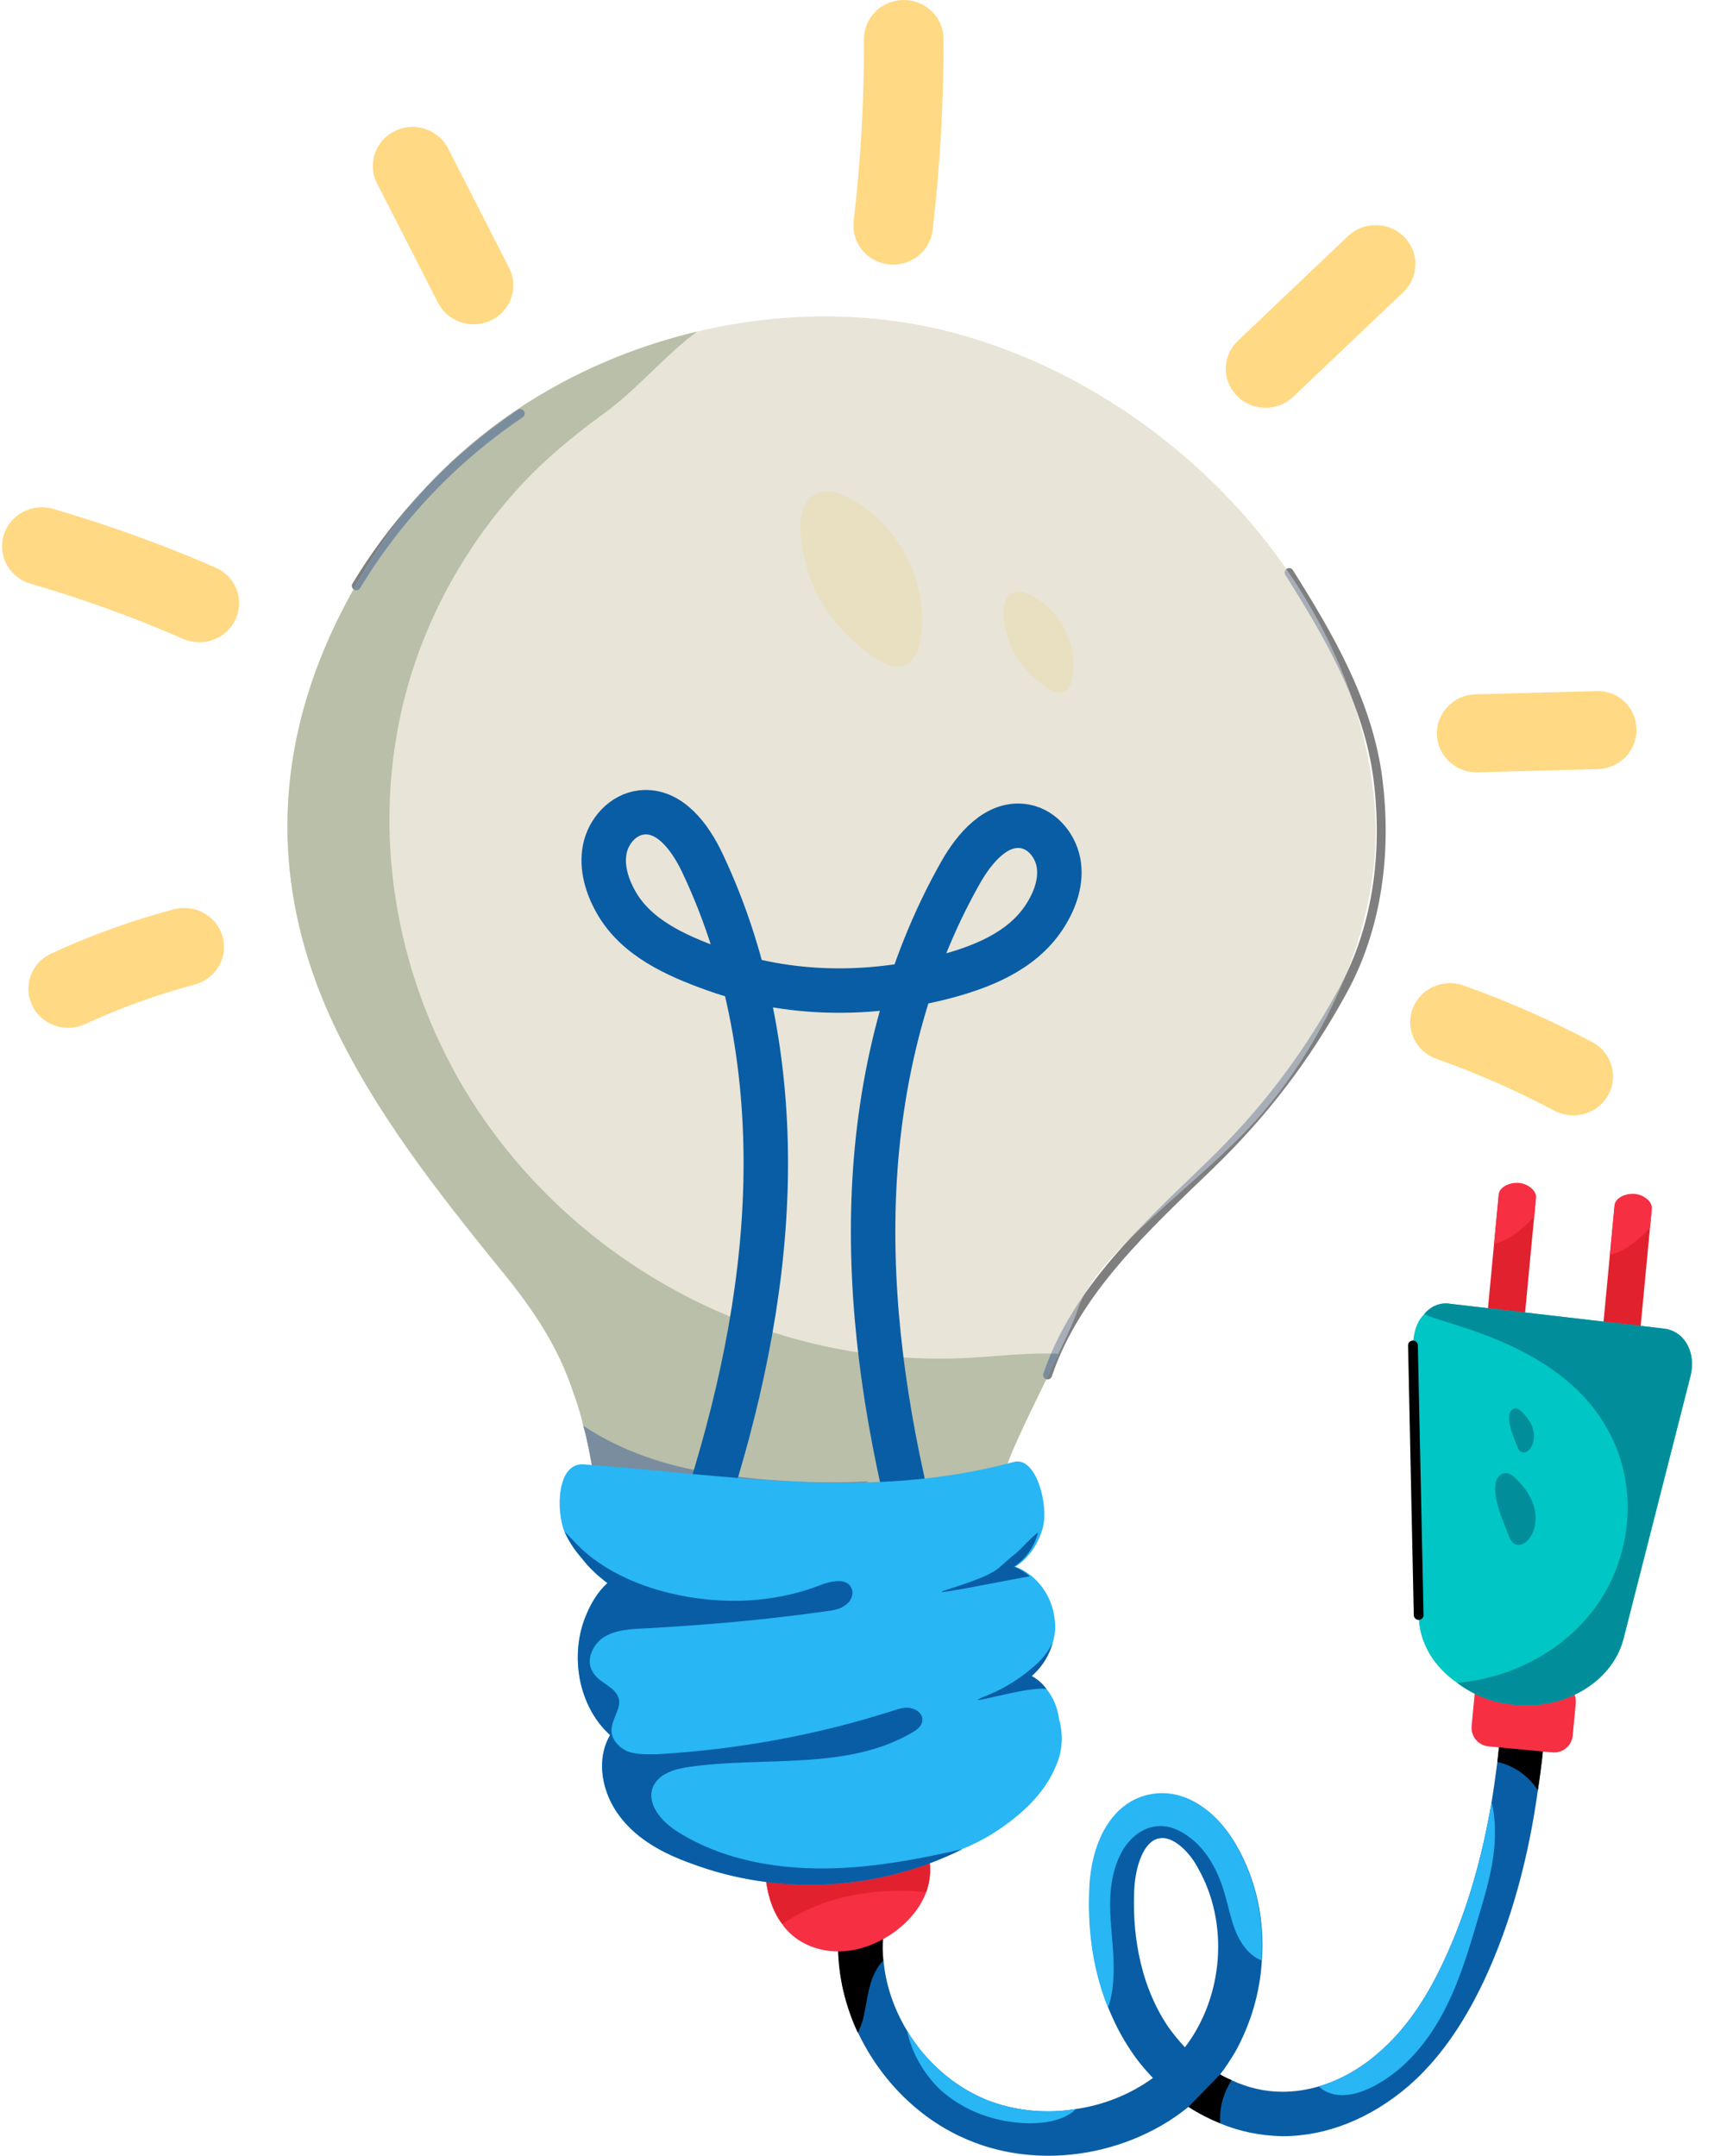 <svg width="159" height="200" viewBox="0 0 159 200" fill="none" xmlns="http://www.w3.org/2000/svg">
<path d="M143.4 144.461L139.648 144.708H139.605L139.277 144.751V144.996C139.482 147.923 139.606 151.264 139.483 154.811C139.483 155.099 139.482 155.429 139.442 155.759C139.442 155.964 139.442 156.212 139.4 156.417C139.4 157.12 139.4 157.82 139.317 158.561C139.317 159.099 139.278 159.634 139.193 160.212C139.153 160.913 139.113 161.613 139.03 162.354C138.988 162.726 138.947 163.097 138.905 163.469C138.74 164.705 138.574 165.942 138.369 167.18C137.503 172.251 136.101 177.363 133.876 182.064C132.185 185.692 130.206 188.453 127.897 190.432C126.206 191.918 124.309 192.989 122.33 193.567C121.217 193.897 120.103 194.062 118.99 194.062C118.99 194.062 118.99 194.062 118.95 194.062C117.341 194.062 115.735 193.69 114.249 192.989C113.879 192.824 113.508 192.659 113.178 192.454C113.714 191.794 114.166 191.053 114.619 190.31C116.022 187.753 116.888 184.867 117.053 181.898C117.341 178.228 116.558 174.435 114.704 171.22C113.178 168.498 110.25 165.819 106.703 166.52C103.488 167.138 101.345 170.438 101.097 175.054C100.932 178.146 101.179 182.268 102.828 186.309C103.366 187.63 104.023 188.949 104.889 190.227C105.507 191.175 106.208 192.001 106.951 192.784C104.849 194.308 102.375 195.299 99.778 195.669C96.974 196.124 94.088 195.834 91.489 194.803C88.397 193.525 85.842 191.215 84.151 188.413C82.955 186.434 82.172 184.208 81.965 181.939C81.882 181.281 81.883 180.58 81.925 179.877C81.925 179.837 81.925 179.837 81.925 179.797H81.882L77.802 179.549C77.76 180.042 77.76 180.538 77.802 181.033C77.802 182.024 77.925 182.97 78.09 183.92C78.132 184.29 78.214 184.621 78.337 184.991C78.297 185.031 78.296 185.074 78.377 185.116C78.419 185.444 78.502 185.734 78.627 186.062C78.873 186.887 79.162 187.713 79.573 188.536V188.578L79.616 188.619C81.72 193.032 85.387 196.742 89.965 198.596C92.272 199.546 94.746 199.999 97.261 199.999C101.138 199.999 105.054 198.886 108.354 196.824C109.012 196.411 109.631 195.959 110.251 195.464C111.199 196.082 112.187 196.577 113.178 196.99C115.032 197.773 116.971 198.143 118.95 198.185H118.99C123.073 198.185 127.153 196.534 130.618 193.567C133.38 191.175 135.647 188 137.626 183.837C140.265 178.228 141.832 172.086 142.657 166.107C142.862 164.788 143.028 163.509 143.153 162.231C143.316 160.788 143.4 159.346 143.481 157.943C143.523 157.407 143.523 156.873 143.523 156.335C143.565 155.924 143.565 155.511 143.565 155.139C143.605 154.316 143.606 153.49 143.606 152.707C143.689 149.74 143.565 146.978 143.4 144.461ZM109.921 189.939C109.343 189.319 108.807 188.661 108.312 187.96C105.467 183.672 105.055 178.683 105.22 175.261C105.343 173.117 106.086 170.848 107.489 170.56C107.612 170.56 107.694 170.52 107.817 170.52C109.013 170.52 110.373 171.879 111.116 173.282C114.043 178.394 113.509 185.238 109.921 189.939Z" fill="#095DA4"/>
<path d="M143.566 155.136C143.524 158.641 143.236 162.351 142.658 166.104C141.833 164.785 140.432 163.795 138.906 163.467C139.236 160.498 139.443 157.57 139.483 154.808C139.606 154.725 139.771 154.726 139.936 154.684C141.132 154.436 142.41 154.683 143.566 155.136Z" fill="black"/>
<path d="M81.925 181.9C81.47 182.353 81.142 182.971 80.894 183.591C80.481 184.787 80.359 186.063 80.069 187.301C79.946 187.754 79.78 188.167 79.573 188.58C78.254 185.735 77.597 182.643 77.76 179.508L81.883 179.756C81.843 180.499 81.842 181.199 81.925 181.9Z" fill="black"/>
<path d="M117.011 181.853C116.846 181.811 116.723 181.729 116.558 181.646C115.65 181.11 115.033 180.163 114.62 179.172C114.209 178.141 114.002 177.111 113.714 176.08C113.136 173.853 112.065 171.669 110.209 170.35C109.343 169.73 108.27 169.277 107.199 169.442C105.921 169.607 104.849 170.515 104.189 171.586C103.158 173.317 102.91 175.421 102.993 177.44C103.076 179.461 103.406 181.481 103.281 183.46C103.241 184.408 103.116 185.356 102.788 186.264C101.139 182.223 100.892 178.101 101.055 175.009C101.305 170.391 103.446 167.092 106.663 166.472C110.208 165.771 113.136 168.453 114.662 171.173C116.516 174.39 117.301 178.183 117.011 181.853Z" fill="#28B6F4"/>
<path d="M138.618 171.426C138.413 173.612 137.792 175.714 137.174 177.776C136.266 180.868 135.36 183.96 133.834 186.805C132.308 189.65 130.124 192.207 127.237 193.65C125.959 194.268 124.475 194.681 123.156 194.103C122.826 193.98 122.579 193.772 122.331 193.567C124.31 192.989 126.206 191.919 127.897 190.433C130.206 188.454 132.185 185.692 133.876 182.064C136.101 177.363 137.504 172.251 138.37 167.18C138.7 168.539 138.741 170.025 138.618 171.426Z" fill="#28B6F4"/>
<path d="M99.778 195.669C99.695 195.794 99.571 195.876 99.488 195.959C98.334 196.782 96.851 196.99 95.49 196.99C92.438 196.948 89.388 195.877 87.161 193.815C85.677 192.372 84.563 190.433 84.152 188.414C85.843 191.216 88.398 193.526 91.49 194.804C94.089 195.835 96.974 196.124 99.778 195.669Z" fill="#28B6F4"/>
<path d="M113.178 192.453C113.508 192.658 113.879 192.824 114.249 192.989C113.548 194.062 113.178 195.298 113.178 196.534V196.989C112.187 196.576 111.199 196.081 110.251 195.463" fill="black"/>
<g opacity="0.501">
<path d="M127.574 75.634C128.109 85.556 123.208 96.376 116.625 103.814C110.958 110.125 101.848 116.062 100.012 121.397C99.705 122.377 99.014 123.878 98.173 125.606C96.412 129.363 93.885 134.251 93.272 136.353C91.208 143.192 81.175 144.77 73.904 144.92C66.629 145.07 60.278 141.313 54.992 136.426C53.616 128.387 51.548 124.028 46.341 117.64C40.599 110.577 34.857 103.29 30.954 95.023C23.679 79.543 25.974 64.44 35.395 50.46C42.053 40.469 52.849 33.552 64.64 30.774C72.831 28.818 81.559 28.819 89.675 31.222C109.428 37.012 126.423 55.42 127.574 75.634Z" fill="#FFD880"/>
<path d="M98.191 125.605C96.422 129.368 93.878 134.251 93.288 136.35C93.288 136.422 93.288 136.423 93.216 136.495C91.04 143.189 81.088 144.781 73.899 144.926C67.596 145.036 61.992 142.249 57.163 138.304C56.425 137.689 55.689 137.075 54.989 136.423C54.73 134.941 54.472 133.529 54.103 132.262C53.882 131.213 53.551 130.236 53.22 129.296C51.856 125.171 49.791 121.843 46.326 117.645C40.611 110.591 34.862 103.281 30.954 95.031C23.691 79.546 25.978 64.422 35.415 50.456C42.05 40.469 52.85 33.559 64.647 30.773C61.513 33.124 59.042 36.2 55.91 38.444C52.739 40.758 49.827 43.22 47.285 46.186C42.123 52.156 38.51 59.429 37 67.1C34.529 79.437 37.368 92.643 44.409 103.137C54.363 118.007 71.945 127.015 90.045 125.967C92.662 125.822 95.5 125.46 98.191 125.605Z" fill="#FFCA28"/>
<path d="M80.563 137.43C75.622 139.781 69.18 139.937 63.688 139.395C61.476 139.178 59.337 138.815 57.163 138.308C56.425 137.693 55.689 137.079 54.989 136.427C54.73 134.945 54.472 133.533 54.103 132.266C57.606 134.617 61.735 135.994 65.936 136.644C70.508 137.404 75.955 137.683 80.563 137.43Z" fill="black"/>
<path d="M97.179 127.565C99.828 119.723 106.265 113.879 112.217 108.127C117.286 103.229 121.159 98.117 124.535 91.977C127.806 86.027 128.662 79.051 127.838 72.375C126.967 65.323 123.338 59.065 119.586 53.117" stroke="black" stroke-width="0.825" stroke-linecap="round" stroke-linejoin="round"/>
<path d="M81.193 61.053C81.971 61.581 82.926 62.064 83.815 61.76C84.831 61.413 85.26 60.22 85.417 59.158C86.189 53.934 83.252 48.374 78.502 46.067C77.927 45.788 77.306 45.549 76.669 45.591C73.11 45.827 74.366 51.065 75.005 53.179C75.994 56.451 78.398 59.157 81.193 61.053Z" fill="#FFCA28"/>
<path d="M97.087 63.806C97.535 64.11 98.085 64.388 98.598 64.213C99.184 64.013 99.431 63.325 99.521 62.713C99.966 59.702 98.274 56.498 95.536 55.168C95.205 55.007 94.846 54.869 94.479 54.893C92.427 55.029 93.152 58.048 93.52 59.267C94.09 61.153 95.476 62.713 97.087 63.806Z" fill="#FFCA28"/>
<path d="M33.054 54.349C36.883 48.003 42.112 42.507 48.26 38.367" stroke="black" stroke-width="0.825" stroke-linecap="round" stroke-linejoin="round"/>
</g>
<g opacity="0.499">
<path d="M127.574 75.634C128.109 85.556 123.208 96.376 116.625 103.814C110.958 110.125 101.848 116.062 100.012 121.397C99.705 122.377 99.014 123.878 98.173 125.606C96.412 129.363 93.885 134.251 93.272 136.353C91.208 143.192 81.175 144.77 73.904 144.92C66.629 145.07 60.278 141.313 54.992 136.426C53.616 128.387 51.548 124.028 46.341 117.64C40.599 110.577 34.857 103.29 30.954 95.023C23.679 79.543 25.974 64.44 35.395 50.46C42.053 40.469 52.849 33.552 64.64 30.774C72.831 28.818 81.559 28.819 89.675 31.222C109.428 37.012 126.423 55.42 127.574 75.634Z" fill="#D0DCEE"/>
<path d="M98.191 125.605C96.422 129.368 93.878 134.251 93.288 136.35C93.288 136.422 93.288 136.423 93.216 136.495C91.04 143.189 81.088 144.781 73.899 144.926C67.596 145.036 61.992 142.249 57.163 138.304C56.425 137.689 55.689 137.075 54.989 136.423C54.73 134.941 54.472 133.529 54.103 132.262C53.882 131.213 53.551 130.236 53.22 129.296C51.856 125.171 49.791 121.843 46.326 117.645C40.611 110.591 34.862 103.281 30.954 95.031C23.691 79.546 25.978 64.422 35.415 50.456C42.05 40.469 52.85 33.559 64.647 30.773C61.513 33.124 59.042 36.2 55.91 38.444C52.739 40.758 49.827 43.22 47.285 46.186C42.123 52.156 38.51 59.429 37 67.1C34.529 79.437 37.368 92.643 44.409 103.137C54.363 118.007 71.945 127.015 90.045 125.967C92.662 125.822 95.5 125.46 98.191 125.605Z" fill="#729BBF"/>
</g>
<path d="M84.579 141.062C82.107 131.061 80.613 120.765 81.079 110.484C81.545 100.203 84.026 89.916 89.124 80.923C90.402 78.669 92.486 76.201 95.071 76.665C96.782 76.972 98.024 78.609 98.234 80.303C98.444 81.997 97.789 83.698 96.84 85.128C94.739 88.292 90.986 89.777 87.26 90.717C80.695 92.373 73.306 92.447 66.289 89.939C62.674 88.647 59.006 86.993 57.142 83.69C56.299 82.197 55.771 80.454 56.104 78.779C56.437 77.104 57.795 75.558 59.524 75.372C62.136 75.091 64.035 77.7 65.145 80.038C69.574 89.366 71.296 99.802 71.01 110.089C70.724 120.376 68.482 130.541 65.286 140.343" stroke="#095DA4" stroke-width="4.123" stroke-miterlimit="10"/>
<path d="M85.915 175.541C85.915 175.578 85.879 175.613 85.879 175.65C85.253 177.242 84 178.579 82.562 179.521C81.16 180.426 79.576 181.005 77.916 181.04C76.258 181.077 74.563 180.533 73.346 179.413C73.051 179.123 72.756 178.834 72.572 178.509C71.503 177.133 71.098 175.288 70.95 173.551L85.548 170.656C86.396 172.105 86.505 173.949 85.915 175.541Z" fill="#F72F43"/>
<path d="M85.915 175.54C84.036 175.36 82.119 175.36 80.238 175.65C77.511 176.01 74.82 176.952 72.572 178.508C71.503 177.132 71.098 175.288 70.95 173.551L85.548 170.656C86.396 172.105 86.505 173.948 85.915 175.54Z" fill="#E2212E"/>
<path d="M97.998 163.731C96.876 166.554 94.439 168.66 91.805 170.287C90.976 170.766 90.148 171.198 89.269 171.532C81.564 175.409 72.298 175.935 64.155 172.871C61.571 171.962 59.134 170.67 57.524 168.564C55.864 166.412 55.231 163.298 56.595 160.954C53.621 158.273 52.792 153.44 54.402 149.752C54.84 148.7 55.476 147.646 56.352 146.882C55.426 146.162 54.597 145.398 54.011 144.585C53.28 143.818 52.745 142.956 52.354 142.096C51.573 140.133 51.65 135.676 54.152 135.856C67.529 136.821 80.538 139.279 94.052 135.633C96.118 135.075 97.314 139.653 96.731 141.759C96.34 143.196 95.462 144.536 94.195 145.349C94.828 145.59 95.365 145.924 95.853 146.354C96.877 147.265 97.608 148.556 97.803 149.993C97.951 150.806 97.9 151.619 97.657 152.386C97.364 153.487 96.732 154.539 95.903 155.306L95.707 155.497C96.243 155.784 96.732 156.215 97.072 156.694C97.705 157.461 98.096 158.416 98.241 159.47C98.632 160.858 98.584 162.389 97.998 163.731Z" fill="#28B6F4"/>
<path d="M89.293 171.55C81.571 175.399 72.292 175.949 64.138 172.893C61.584 171.977 59.154 170.694 57.537 168.554C55.856 166.414 55.233 163.3 56.604 160.978C53.612 158.289 52.804 153.461 54.424 149.734C54.859 148.693 55.482 147.654 56.355 146.86C55.419 146.189 54.61 145.392 53.99 144.598C53.303 143.804 52.743 142.947 52.369 142.094C52.868 142.58 53.302 143.071 53.801 143.56C57.288 146.92 62.952 148.447 67.686 148.51C70.55 148.57 73.478 148.08 76.153 147.042C77.089 146.678 78.518 146.371 78.956 147.287C79.266 147.839 78.956 148.57 78.397 148.937C77.898 149.304 77.211 149.426 76.591 149.489C70.985 150.283 65.381 150.772 59.778 151.076C58.471 151.136 57.164 151.199 56.042 151.87C54.984 152.544 54.3 154.01 54.984 155.111C55.546 156.149 57.103 156.454 57.413 157.615C57.598 158.594 56.726 159.51 56.726 160.548C56.726 161.404 57.473 162.199 58.282 162.506C59.155 162.81 60.088 162.75 60.961 162.75C68.37 162.32 75.782 160.978 82.817 158.716C83.376 158.534 83.936 158.349 84.498 158.471C85.057 158.593 85.617 159.02 85.556 159.572C85.556 160.121 85.058 160.488 84.623 160.733C78.582 164.278 70.984 162.932 64.013 163.911C62.642 164.093 61.149 164.523 60.587 165.743C59.903 167.334 61.395 169.044 62.891 169.96C67.561 172.893 73.352 173.627 78.831 173.26C82.379 173.015 85.806 172.344 89.293 171.55Z" fill="#095DA4"/>
<path d="M94.054 145.351C94.618 145.565 95.095 145.862 95.529 146.245C92.969 146.671 85.376 148.263 87.847 147.481C93.115 145.814 92.274 145.607 94.183 144.159C94.617 143.818 95.616 142.668 96.311 142.156C95.963 143.435 95.181 144.627 94.054 145.351Z" fill="#095DA4"/>
<path d="M95.707 155.501C96.243 155.788 96.732 156.219 97.072 156.698C95.317 156.364 88.209 158.658 91.609 157.273C93.142 156.649 94.536 155.789 95.755 154.735C96.536 154.113 97.216 153.3 97.657 152.391C97.364 153.492 96.732 154.543 95.903 155.31L95.707 155.501Z" fill="#095DA4"/>
<path d="M148.484 125.473L149.767 111.911C149.823 111.318 150.711 110.808 151.665 110.899C152.498 110.978 153.274 111.645 153.218 112.238L151.935 125.799C151.872 126.473 150.991 126.902 150.159 126.823C149.204 126.732 148.421 126.147 148.484 125.473Z" fill="#E2212E"/>
<path d="M149.346 116.409L149.784 111.778C149.84 111.185 150.727 110.676 151.682 110.766C152.514 110.845 153.29 111.512 153.234 112.105L153.067 113.873C152.394 114.656 151.606 115.349 150.593 115.934C150.208 116.151 149.833 116.285 149.346 116.409Z" fill="#F72F43"/>
<path d="M138.689 155.572L144.613 156.133C145.567 156.223 146.268 157.069 146.177 158.023L145.894 161.017C145.804 161.97 144.958 162.67 144.004 162.579L138.08 162.019C137.126 161.928 136.425 161.082 136.516 160.128L136.799 157.135C136.889 156.181 137.735 155.482 138.689 155.572Z" fill="#F72F43"/>
<path d="M137.74 124.457L139.023 110.895C139.079 110.303 139.967 109.793 140.921 109.883C141.753 109.962 142.53 110.63 142.474 111.222L141.191 124.783C141.128 125.458 140.246 125.886 139.414 125.807C138.46 125.717 137.676 125.132 137.74 124.457Z" fill="#E2212E"/>
<path d="M131.092 124.714C131.109 123.607 131.465 122.537 132.12 121.919C132.698 121.21 133.589 120.784 134.588 120.966L154.264 123.25C156.285 123.441 157.364 125.499 156.82 127.659L150.601 152.06C149.536 156.122 144.954 158.751 140.252 158.132C138.314 157.948 136.602 157.193 135.171 156.124C133.016 154.646 131.616 152.389 131.604 149.835L131.092 124.714Z" fill="#00C6C5"/>
<path d="M132.119 121.919C132.696 121.21 133.589 120.785 134.588 120.966L154.265 123.25C156.285 123.442 157.363 125.5 156.819 127.66L150.6 152.06C149.535 156.122 144.954 158.752 140.252 158.132C138.314 157.949 136.602 157.193 135.171 156.124C140.314 155.677 145.233 153.079 148.185 148.856C151.527 144.071 151.988 137.4 148.979 132.354C146.135 127.412 140.698 124.686 135.248 122.983C134.178 122.625 133.099 122.351 132.119 121.919Z" fill="#018E9A"/>
<path d="M138.603 115.393L139.041 110.762C139.097 110.17 139.984 109.66 140.939 109.75C141.771 109.83 142.547 110.497 142.491 111.089L142.324 112.857C141.651 113.64 140.863 114.334 139.85 114.918C139.465 115.135 139.09 115.27 138.603 115.393Z" fill="#F72F43"/>
<path d="M139.904 142.356C140.043 142.723 140.227 143.121 140.59 143.269C141.086 143.47 141.634 143.091 141.934 142.647C142.501 141.806 142.575 140.694 142.283 139.721C141.99 138.748 141.367 137.902 140.641 137.193C140.348 136.908 139.985 136.625 139.58 136.67C139.195 136.713 138.897 137.056 138.786 137.427C138.383 138.781 139.423 141.094 139.904 142.356Z" fill="#018E9A"/>
<path d="M140.732 134.164C140.817 134.389 140.931 134.634 141.153 134.725C141.458 134.85 141.798 134.616 141.981 134.343C142.33 133.825 142.375 133.142 142.196 132.543C142.017 131.945 141.633 131.426 141.186 130.99C141.007 130.814 140.782 130.64 140.533 130.667C140.296 130.694 140.114 130.905 140.046 131.134C139.797 131.966 140.436 133.388 140.732 134.164Z" fill="#018E9A"/>
<path d="M131.074 124.82L131.603 149.831" stroke="black" stroke-width="0.907" stroke-linecap="round" stroke-linejoin="round"/>
<g opacity="0.972">
<path d="M82.86 24.55C82.72 24.55 82.577 24.543 82.435 24.527C80.412 24.299 78.96 22.504 79.192 20.52C79.845 14.936 80.167 9.252 80.149 3.629C80.144 1.631 81.789 0.005 83.825 0C83.829 0 83.832 0 83.836 0C85.866 0 87.517 1.613 87.522 3.608C87.54 9.512 87.202 15.479 86.518 21.343C86.302 23.189 84.707 24.55 82.86 24.55Z" fill="#FFD880"/>
<path d="M117.4 37.834C116.437 37.834 115.476 37.466 114.752 36.733C113.335 35.298 113.373 33.007 114.835 31.617L125.049 21.902C126.512 20.512 128.845 20.548 130.262 21.983C131.679 23.418 131.641 25.709 130.179 27.099L119.965 36.814C119.249 37.494 118.323 37.834 117.4 37.834Z" fill="#FFD880"/>
<path d="M136.978 71.651C134.989 71.651 133.349 70.095 133.295 68.132C133.239 66.134 134.845 64.469 136.879 64.416L148.026 64.121C150.159 64.027 151.755 65.642 151.809 67.64C151.863 69.638 150.258 71.301 148.224 71.354L137.08 71.649C137.046 71.651 137.012 71.651 136.978 71.651Z" fill="#FFD880"/>
<path d="M43.935 30.089C42.583 30.089 41.282 29.357 40.636 28.092L34.977 17.014C34.064 15.228 34.8 13.053 36.62 12.157C38.443 11.263 40.654 11.984 41.568 13.77L47.227 24.849C48.14 26.637 47.404 28.809 45.584 29.705C45.053 29.965 44.489 30.089 43.935 30.089Z" fill="#FFD880"/>
<path d="M18.491 59.582C17.991 59.582 17.483 59.481 16.997 59.269C12.411 57.271 7.645 55.548 2.832 54.151C0.879 53.584 -0.236 51.572 0.342 49.655C0.922 47.738 2.974 46.646 4.923 47.211C10.042 48.699 15.111 50.53 19.989 52.655C21.85 53.466 22.688 55.603 21.862 57.43C21.252 58.78 19.904 59.582 18.491 59.582Z" fill="#FFD880"/>
<path d="M6.322 95.356C4.94 95.356 3.613 94.591 2.985 93.279C2.117 91.471 2.91 89.314 4.751 88.465C8.403 86.778 12.229 85.398 16.126 84.359C18.101 83.841 20.117 84.978 20.65 86.904C21.183 88.832 20.022 90.82 18.056 91.344C14.575 92.27 11.153 93.505 7.89 95.013C7.382 95.248 6.848 95.356 6.322 95.356Z" fill="#FFD880"/>
<path d="M145.941 103.479C145.349 103.479 144.75 103.339 144.192 103.044C140.689 101.185 137.006 99.566 133.25 98.232C131.335 97.552 130.345 95.476 131.038 93.598C131.733 91.718 133.851 90.75 135.759 91.427C139.857 92.885 143.873 94.649 147.698 96.677C149.489 97.627 150.155 99.822 149.188 101.582C148.52 102.792 147.251 103.479 145.941 103.479Z" fill="#FFD880"/>
</g>
</svg>
